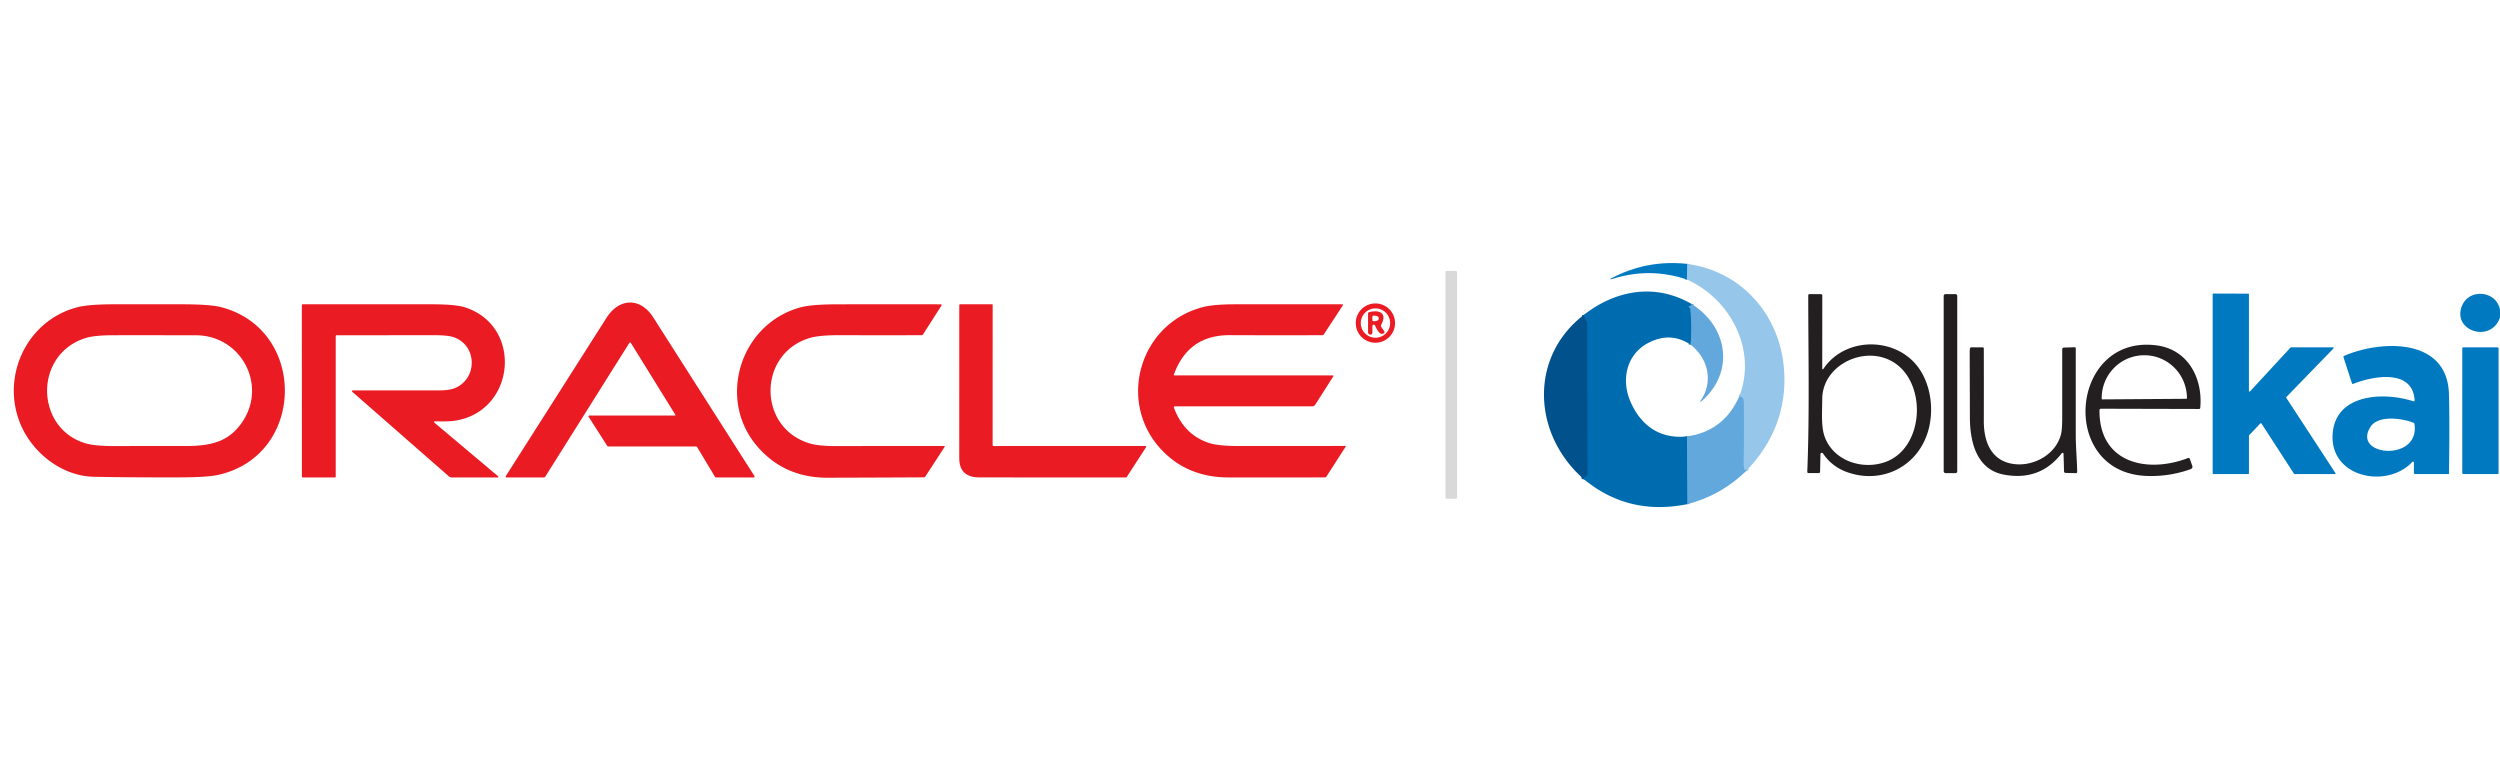 <svg xmlns="http://www.w3.org/2000/svg" viewBox="0 0 1292 398"><g fill="none" stroke-width="2"><path stroke="#4ba0d6" d="m871.99 136.38-.2 8.08" vector-effect="non-scaling-stroke"/><path stroke="#7db7e3" d="M902.69 243.16q-.08-.51-.88-.26-.44.14-.4-.32c.08-.97-.42-1.72-.4-2.55q.42-16.15.14-32.27-.05-3.01-2.35-2.76" vector-effect="non-scaling-stroke"/><path stroke="#328ac6" d="M874.28 157.14q-.18.84-1.35 1.13a.25.25 0 0 0-.12.42l.36.35q.39.39.44.94.86 9.15.1 18.16M871.82 225.53l.23 35" vector-effect="non-scaling-stroke"/><path stroke="#005f9e" d="M818.69 247.77q.09-.38-.28-.77-.19-.21.06-.35l1.34-.75a1.05 1.05 0 0 0 .54-.92l-.13-77.82q0-.5-.27-.91-.95-1.47-1.4-3.53" vector-effect="non-scaling-stroke"/></g><path fill="#0079c1" d="m871.99 136.38-.2 8.08q-19.52-6.59-39.24-.07-.05.02-.09-.02-.11-.13-.16-.2-.05-.08.06-.14 18.61-9.97 39.63-7.65Z"/><path fill="#96c6ea" d="M871.99 136.38c28.52 3.89 48.27 26.92 50.07 55.31q1.84 29.13-19.37 51.47-.08-.51-.88-.26-.44.14-.4-.32c.08-.97-.42-1.72-.4-2.55q.42-16.15.14-32.27-.05-3.01-2.35-2.76c9.42-24.03-4.44-50.45-27.01-60.54l.2-8.08Z"/><rect width="6" height="117.74" x="747" y="140.01" fill="#d9d9d9" rx=".68"/><path fill="#006cb0" d="M874.28 157.14q-.18.84-1.35 1.13a.25.25 0 0 0-.12.42l.36.35q.39.39.44.94.86 9.15.1 18.16-10.27-6.84-21.65-1.04c-11.47 5.86-14.35 19.02-9.49 30.33 5.33 12.39 15.2 19.62 29.25 18.1l.23 35q-30.33 6.16-53.36-12.76.09-.38-.28-.77-.19-.21.06-.35l1.34-.75a1.05 1.05 0 0 0 .54-.92l-.13-77.82q0-.5-.27-.91-.95-1.47-1.4-3.53c16.62-12.98 37.08-16.43 55.73-5.58Z"/><path fill="#0079c1" d="m1162.83 202.25 20.91-22.64a.34.34 0 0 1 .25-.11h21.71a.34.34 0 0 1 .24.58l-24.35 25.09a.34.34 0 0 0-.04.43l25.39 38.87a.34.34 0 0 1-.29.53h-20.82a.34.34 0 0 1-.28-.16l-16.84-25.99a.34.34 0 0 0-.53-.05l-5.84 6.14a.34.34 0 0 0-.09.24v19.48a.34.34 0 0 1-.34.34h-18.07a.34.34 0 0 1-.34-.34v-92.61a.34.34 0 0 1 .34-.34l18.07.06a.34.34 0 0 1 .34.34l-.01 49.91a.34.34 0 0 0 .59.23Z"/><path fill="#231f20" d="M942.1 234.31a.71.7 28.5 0 0-1.29.38l-.19 9.01q-.02.81-.82.8l-5.2-.01a.61.6-89.1 0 1-.6-.63c1.22-30.27.51-60.82.5-91.13q-.01-.73.72-.73h5.79a.76.75 90 0 1 .75.76l-.03 37.78a.3.3 0 0 0 .55.16c11.37-17.08 38.25-16.8 49.66-.02 6.4 9.41 7.69 22.83 4.05 33.57-5.87 17.34-23.63 25.82-40.95 19.91q-8.22-2.8-12.94-9.85Zm35.23-47.82c-14.87-7.9-35.58 2.66-35.59 19.75-.01 6.26-.7 14.09 1.25 19.45 4.61 12.69 19.89 17.45 31.81 12.91 20.12-7.67 21.21-42.2 2.53-52.11Z"/><rect width="7" height="92.5" x="1004.5" y="152" fill="#231f20" rx=".88"/><path fill="#0079c1" d="M1292 160.07v4.02c-4.73 13.62-25.19 6.83-19.56-6.29 3.82-8.89 17.75-7.59 19.56 2.27Z"/><path fill="#ea1b22" d="M360.31 231.09a.69.68 74.6 0 0-.59-.34h-45.18q-.51 0-.79-.43l-9.57-14.96a.4.39 73.6 0 1 .33-.61h44.2q.55 0 .26-.47l-22.94-37.05a.47.46-44.8 0 0-.79 0l-43.42 69.07a.95.95 0 0 1-.81.45h-19.26a.44.43 16.3 0 1-.37-.67q26-40.85 52.08-81.85c6.53-10.28 17.47-10.66 24.14-.2q26.2 41.11 52.3 82a.47.47 0 0 1-.4.72h-19.28a.93.93 0 0 1-.8-.46l-9.11-15.2ZM720.96 166.97a10.15 10.15 0 0 1-10.15 10.15 10.15 10.15 0 0 1-10.15-10.15 10.15 10.15 0 0 1 10.15-10.15 10.15 10.15 0 0 1 10.15 10.15Zm-2.54-.01a7.58 7.58 0 0 0-7.58-7.58 7.58 7.58 0 0 0-7.58 7.58 7.58 7.58 0 0 0 7.58 7.58 7.58 7.58 0 0 0 7.58-7.58ZM114.11 158.7c44.82 11.46 43.99 76.92-1.64 86.78q-5.57 1.2-19.92 1.23c-14.66.03-29.24-.02-43.9-.3-16.71-.31-31.54-12.32-37.73-26.44-10.87-24.75 2.53-54.23 28.96-61.16q5.79-1.51 18.49-1.55 17.93-.04 35.87 0 14.37.03 19.87 1.44Zm10.59 60.13c13.88-19.31.18-45.51-23.46-45.56q-21.28-.04-42.57-.02-9.96.01-14.55 1.48c-26.91 8.58-25.94 46.96.38 54.46q4.95 1.41 16.14 1.35 17.3-.09 34.61-.04c12.7.04 22.23-1.61 29.45-11.67Z"/><path fill="#ea1b22" d="M225.15 217.74q-1.49-.02-.35.94l32.62 27.45a.35.35 0 0 1-.22.62h-23.74a2.22 2.19-24.2 0 1-1.45-.54l-49.96-43.74a.41.41 0 0 1 .27-.72q22.16-.01 44.55.01 5.62 0 8.57-1.33c11.36-5.1 11.15-21.63-.66-26.06q-3.03-1.14-10.2-1.13-25.32.02-50.55.01a.53.52-89.5 0 0-.53.53v72.47q0 .5-.5.5h-16.36q-.61 0-.61-.61l-.04-88.37a.52.51 90 0 1 .51-.52q32.95-.01 66.08 0 12.81 0 17.66 1.56c30 9.64 26.31 53.13-4.43 58.5-3.25.57-7.19.48-10.66.43ZM391.22 230.53c-20.81-24.44-8.59-63.29 22.51-71.69q5.65-1.52 18.31-1.56 27.15-.08 54.24-.01a.38.37-73.5 0 1 .31.58l-9.55 14.95q-.28.43-.79.43-20.94.07-41.84-.01-10.82-.04-15.7 1.38c-27.25 7.94-27.31 46.51-.22 54.57q4.62 1.38 13.65 1.36 27.95-.05 55.79-.05a.3.3 0 0 1 .25.47l-9.96 15.33q-.27.41-.75.41-24.87.14-49.7.2-22.57.05-36.55-16.36ZM582.29 246.53a.44.43-73.6 0 1-.37.21q-37.9.05-75.91-.03c-6.74-.01-10.27-3.3-10.27-9.93q.01-39.52.01-79.02 0-.51.52-.51h16.49a.26.25-90 0 1 .25.26l-.02 72.49a.51.51 0 0 0 .51.51l78.41-.02a.42.42 0 0 1 .35.65l-9.97 15.39ZM607 194h81.74a.34.34 0 0 1 .29.53l-9.24 14.5q-.62.97-1.77.97h-70.76q-.84 0-.55.79 5.33 14.14 18.45 18.24 4.73 1.48 15.33 1.48 27.46 0 54.86-.04a.18.18 0 0 1 .15.27l-10.02 15.56q-.27.42-.77.42-25 .09-49.95.02-19.65-.05-32.69-12.47c-25.53-24.31-14.11-66.94 19.73-75.59q5.54-1.42 16.64-1.42 27.71-.02 55.11 0 .78 0 .35.65l-9.72 14.87q-.29.44-.82.45-23.98.08-47.84-.02-21.43-.08-28.85 20.33-.16.46.33.46Z"/><path fill="#63a8dc" d="M874.28 157.14c18.85 11.86 22.39 35.45 4.77 50.47a.24.23 88 0 1-.34-.32c6.92-9.67 4.2-22-5-29.15q.76-9.01-.1-18.16-.05-.55-.44-.94l-.36-.35a.25.25 0 0 1 .12-.42q1.17-.29 1.35-1.13Z"/><path fill="#ea1b22" d="m709.26 168.47-.02 3.47a1.18 1.06 48.3 0 1-2.23-.25l-.01-9.68a.67.67 0 0 1 .5-.65c5.11-1.42 9.68.26 6.32 6.41a1.17 1.17 0 0 0 .05 1.21l1.56 2.34a.58.58 0 0 1-.09.76c-2.17 1.93-4.1-2.51-4.75-3.9a.7.7 0 0 0-1.33.29Zm-.01-4.81v1.8a.53.53 0 0 0 .53.53h.61a2.12 1.25-.1 0 0 2.12-1.25v-.36a2.12 1.25-.1 0 0-2.12-1.25h-.61a.53.53 0 0 0-.53.53Z"/><path fill="#00518c" d="M818.55 162.72q.45 2.06 1.4 3.53.27.41.27.91l.13 77.82a1.05 1.05 0 0 1-.54.92l-1.34.75q-.25.14-.06.35.37.39.28.77c-26.57-22.96-28.72-63.08-.14-85.05Z"/><path fill="#231f20" d="M1109.28 245.96c-45.78-1.76-39.6-73.34 5.25-67.47 16.22 2.13 23.98 17.01 22.56 32.25q-.06.63-.69.62l-50.64-.13a.75.75 0 0 0-.75.74c-.22 27.64 24.97 32.76 45.8 24.73a.67.67 0 0 1 .87.4l1.3 3.64a1.33 1.33 0 0 1-.8 1.7q-11.06 3.98-22.9 3.52Zm-22.84-39.56 43.48-.3a.29.29 0 0 0 .29-.29v-.22a22.15 22 89.6 0 0-22.16-22h-.06a22.15 22 89.6 0 0-21.84 22.3v.22a.29.29 0 0 0 .29.29Z"/><path fill="#0079c1" d="M1247.5 239.02a.46.46 0 0 0-.79-.31c-13.26 14.24-43.32 8-41.14-15.1 1.92-20.35 26.84-21.08 41.67-16.22a.48.48 0 0 0 .63-.48c-.94-16.59-21.78-12.48-31.71-8.54q-.52.21-.69-.33l-4.34-13.37q-.17-.54.35-.77c18.62-8.09 53.2-9.69 54.13 19.53q.42 13.39.03 41.12-.01.45-.45.45h-16.94q-.75 0-.75-.75v-5.23Zm-22.31-18.58c-10.26 15.38 25.65 18.54 22.6-1.32q-.07-.46-.49-.63c-5.61-2.29-18.08-4.1-22.11 1.95Z"/><path fill="#231f20" d="M1017.94 182.94q-.01-1.65.1-2.74a.77.77 0 0 1 .77-.69l5.82-.01a.6.6 0 0 1 .6.6q.06 18.87.01 37.64c-.02 10.77 3.98 20.89 16.14 22.14 9.94 1.03 21.08-5.08 23.73-15.4q.64-2.47.64-8.52V180.5a.87.87 0 0 1 .85-.87l5.52-.18q.63-.02.63.6v44.74c0 5.93.62 12.71.75 19.09a.64.64 0 0 1-.66.65l-5.3-.13q-.83-.02-.85-.85l-.26-9.06a.5.49-27.2 0 0-.89-.28q-11.21 14.52-29.82 11.1c-14.31-2.63-17.64-17-17.68-29.54l-.1-32.83Z"/><rect width="18.76" height="65.5" x="1272.5" y="179.5" fill="#0079c1" rx=".59"/><path fill="#63a8dc" d="M902.69 243.16q-13.04 12.82-30.64 17.37l-.23-35q18.96-2.64 26.98-20.53 2.3-.25 2.35 2.76.28 16.12-.14 32.27c-.02.83.48 1.58.4 2.55q-.04.46.4.32.8-.25.88.26Z"/></svg>